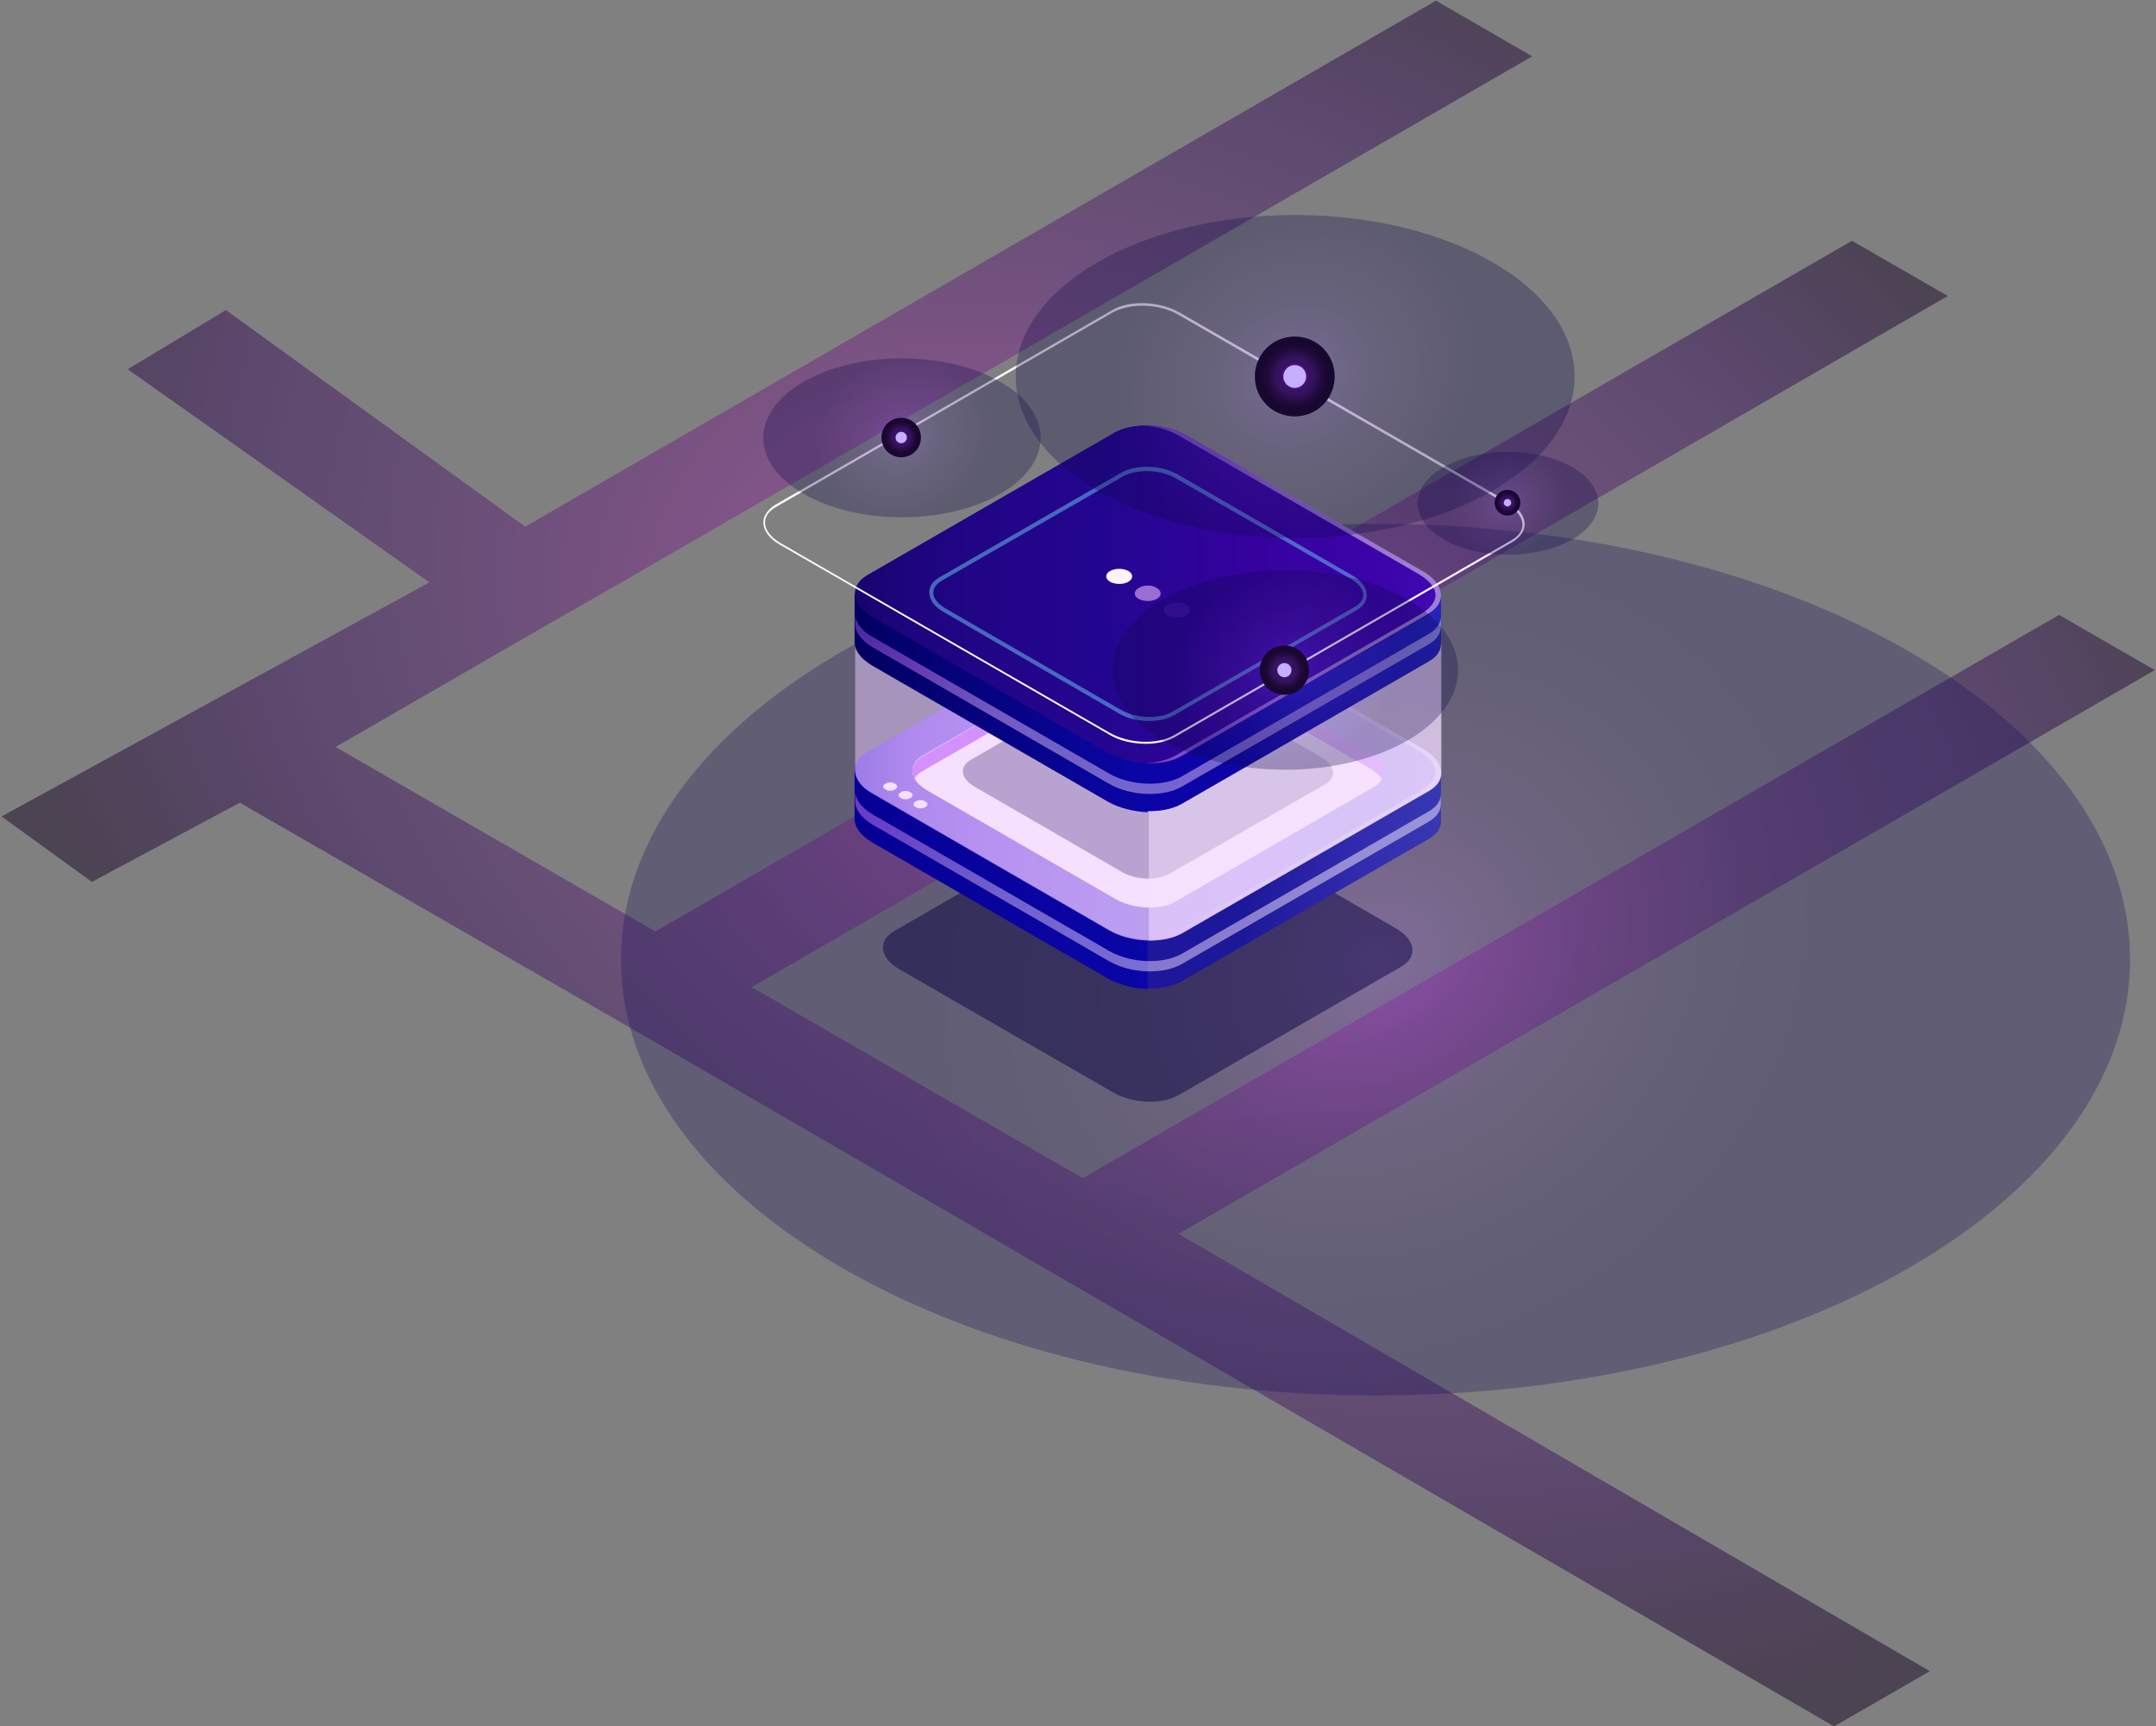 <svg width="692" height="554" viewBox="0 0 692 554" fill="none" xmlns="http://www.w3.org/2000/svg">
<rect x="0" y="0" width="692" height="554" fill="#808080" stroke="none"/>
<path opacity="0.5" d="M691.621 215.035L660.888 197.322L347.508 378.083L241.232 316.77L625.16 94.981L594.428 77.269L210.348 298.906L107.704 239.712L174.317 201.258L199.448 186.876L491.784 18.075L460.901 0.21L168.564 169.012L72.5 99.5L41 118.5L137.831 186.876L0.5 262L29.5 283L76.972 257.576L182.038 318.132L210.348 334.483L588.675 554L619.407 536.287L378.241 395.947L691.621 215.035Z" fill="url(#paint0_radial_1335_3836)"/>
<path opacity="0.3" d="M441.499 447.801C307.75 447.801 199.326 385.189 199.326 307.952C199.326 230.716 307.75 168.104 441.499 168.104C575.247 168.104 683.672 230.716 683.672 307.952C683.672 385.189 575.247 447.801 441.499 447.801Z" fill="url(#paint1_radial_1335_3836)"/>
<path opacity="0.5" d="M378.264 351.44L449.653 310.254C455.144 307.143 454.412 301.651 448.189 297.99L379.729 258.452C373.505 254.791 363.986 254.425 358.495 257.537L287.106 298.722C281.615 301.834 282.347 307.326 288.571 310.987L357.214 350.525C363.437 354.186 372.956 354.552 378.264 351.44Z" fill="#0B0244"/>
<path d="M274.476 262.295V247.468H312.55L357.58 221.475C363.62 217.997 374.054 218.363 381.01 222.391L424.392 247.468H462.466V263.027C462.65 265.407 461.368 267.603 458.439 269.251L379.363 314.83C373.322 318.308 362.888 317.942 355.932 313.915L280.15 270.166C276.123 268.153 274.293 265.041 274.476 262.295Z" fill="#312A91"/>
<path opacity="0.5" d="M274.476 262.295V247.468H312.55L357.58 221.475C363.62 217.997 374.054 218.363 381.01 222.391L424.392 247.468H462.466V263.027C462.65 265.407 461.368 267.603 458.439 269.251L379.363 314.83C373.322 318.308 362.888 317.942 355.932 313.915L280.15 270.166C276.123 268.153 274.293 265.041 274.476 262.295Z" fill="url(#paint2_linear_1335_3836)"/>
<path d="M357.58 221.476C360.509 219.828 364.353 219.096 368.38 219.096V317.393C363.986 317.21 359.41 316.112 355.749 314.098L279.967 270.349C275.94 267.97 274.11 265.041 274.293 262.295V247.468H312.367L357.58 221.476Z" fill="url(#paint3_linear_1335_3836)"/>
<path d="M379.363 299.455L458.439 253.876C464.48 250.398 463.748 244.357 456.792 240.33L381.01 196.582C374.054 192.554 363.62 192.188 357.58 195.666L278.503 241.245C272.462 244.723 273.195 250.764 280.15 254.791L355.932 298.539C362.888 302.567 373.322 302.933 379.363 299.455Z" fill="#2A27C7"/>
<path opacity="0.5" d="M379.363 299.455L458.439 253.876C464.48 250.398 463.748 244.357 456.792 240.33L381.01 196.582C374.054 192.554 363.62 192.188 357.58 195.666L278.503 241.245C272.462 244.723 273.195 250.764 280.15 254.791L355.932 298.539C362.888 302.567 373.322 302.933 379.363 299.455Z" fill="url(#paint4_linear_1335_3836)"/>
<path d="M377.166 289.386L440.867 252.593C445.626 249.848 445.077 244.905 439.585 241.611L378.63 206.465C372.956 203.17 364.536 202.804 359.776 205.733L296.076 242.526C291.316 245.272 291.865 250.214 297.357 253.509L358.312 288.654C363.986 291.766 372.407 292.132 377.166 289.386Z" fill="#FDF4FE"/>
<path d="M439.585 246.553L378.63 211.408C372.956 208.113 364.536 207.747 359.776 210.676L296.076 247.468C294.794 248.201 294.062 248.933 293.513 249.848C292.049 247.285 292.964 244.54 296.076 242.709L359.776 205.733C364.536 202.988 373.139 203.354 378.63 206.466L439.585 241.611C443.796 243.991 445.26 247.468 443.612 250.031C442.88 248.933 441.599 247.651 439.585 246.553Z" fill="#BA56FC"/>
<path opacity="0.5" d="M376.8 299.454L455.877 253.875C461.917 250.398 463.382 245.272 454.229 240.33L378.447 196.581C374.969 194.568 370.759 193.47 366.549 193.286C371.491 193.103 376.983 194.202 381.01 196.581L456.792 240.33C463.748 244.357 464.48 250.398 458.439 253.875L379.363 299.454C376.251 301.285 372.041 302.017 367.83 301.834C371.125 301.651 374.237 300.919 376.8 299.454Z" fill="url(#paint5_linear_1335_3836)"/>
<path opacity="0.5" d="M280.15 261.379L355.932 305.128C362.888 309.155 373.322 309.521 379.363 306.043L458.439 260.464C461.368 258.817 462.65 256.62 462.466 254.241V257.535C462.65 259.915 461.368 262.112 458.439 263.759L379.363 309.338C373.322 312.816 362.888 312.45 355.932 308.423L280.15 264.674C276.123 262.295 274.293 259.366 274.476 256.62V253.325C274.293 256.071 276.123 259 280.15 261.379Z" fill="url(#paint6_linear_1335_3836)"/>
<path d="M293.879 257.17C292.964 257.719 292.964 258.451 293.879 259.001C294.794 259.55 296.076 259.55 296.991 259.001C297.906 258.451 297.906 257.719 296.991 257.17C296.259 256.621 294.794 256.621 293.879 257.17Z" fill="#FCF3FD"/>
<path d="M289.12 254.242C288.204 254.791 288.204 255.523 289.12 256.072C290.035 256.621 291.316 256.621 292.232 256.072C293.147 255.523 293.147 254.791 292.232 254.242C291.316 253.692 289.852 253.692 289.12 254.242Z" fill="#FCF3FD"/>
<path d="M284.177 251.496C283.262 252.045 283.262 252.777 284.177 253.326C285.093 253.875 286.374 253.875 287.289 253.326C288.204 252.777 288.204 252.045 287.289 251.496C286.374 250.946 285.093 250.946 284.177 251.496Z" fill="#FCF3FD"/>
<path opacity="0.5" d="M375.336 280.417L425.308 251.679C429.152 249.482 428.603 245.638 424.209 243.076L376.434 215.435C372.041 212.873 365.451 212.689 361.607 214.886L311.635 243.808C307.791 246.004 308.34 249.848 312.733 252.411L360.509 280.051C364.902 282.431 371.491 282.614 375.336 280.417Z" fill="#0B0244"/>
<path opacity="0.5" d="M368.563 193.286C372.956 193.469 377.532 194.568 381.193 196.581L397.484 206.1L462.65 206.466V247.652C462.833 250.031 461.551 252.228 458.622 253.875L379.546 299.454C376.617 301.102 372.773 301.834 368.746 301.834V193.286H368.563Z" fill="#FFFEFF"/>
<path opacity="0.5" d="M274.476 247.469C274.476 247.103 274.476 246.92 274.476 246.554V205.368L340.007 205.734L357.58 195.483C363.62 192.005 374.054 192.371 381.01 196.398L397.301 205.917L462.467 206.283V247.469C462.65 249.849 461.368 252.045 458.439 253.693L379.363 299.272C373.322 302.749 362.888 302.383 355.932 298.356L280.15 254.608C276.489 252.777 274.659 250.032 274.476 247.469Z" fill="#EFCDFF"/>
<path d="M274.476 205.368V190.541H312.55L357.58 164.548C363.62 161.07 374.054 161.436 381.01 165.463L424.392 190.541H462.467V206.1C462.65 208.48 461.368 210.676 458.439 212.324L379.363 257.903C373.322 261.381 362.888 261.015 355.932 256.988L280.15 213.239C276.123 211.225 274.293 208.297 274.476 205.368Z" fill="#0C04A6"/>
<path opacity="0.5" d="M274.476 205.368V190.541H312.55L357.58 164.548C363.62 161.07 374.054 161.436 381.01 165.463L424.392 190.541H462.467V206.1C462.65 208.48 461.368 210.676 458.439 212.324L379.363 257.903C373.322 261.381 362.888 261.015 355.932 256.988L280.15 213.239C276.123 211.225 274.293 208.297 274.476 205.368Z" fill="url(#paint7_linear_1335_3836)"/>
<path d="M357.58 164.731C360.509 163.084 364.353 162.352 368.38 162.352V260.648C363.987 260.465 359.41 259.367 355.749 257.354L279.967 213.605C275.94 211.225 274.11 208.297 274.293 205.551V190.724H312.367L357.58 164.731Z" fill="url(#paint8_linear_1335_3836)"/>
<path d="M379.363 242.71L458.439 197.131C464.48 193.653 463.748 187.612 456.792 183.585L381.01 139.836C374.054 135.809 363.62 135.443 357.58 138.921L278.503 184.5C272.462 187.978 273.195 194.019 280.15 198.046L355.932 241.794C362.888 245.638 373.322 246.187 379.363 242.71Z" fill="#0C04A6"/>
<path opacity="0.5" d="M379.363 242.71L458.439 197.131C464.48 193.653 463.748 187.612 456.792 183.585L381.01 139.836C374.054 135.809 363.62 135.443 357.58 138.921L278.503 184.5C272.462 187.978 273.195 194.019 280.15 198.046L355.932 241.794C362.888 245.638 373.322 246.187 379.363 242.71Z" fill="url(#paint9_linear_1335_3836)"/>
<path opacity="0.5" d="M376.8 242.709L455.877 197.13C461.917 193.652 463.382 188.527 454.229 183.585L378.447 139.836C374.969 137.822 370.759 136.724 366.549 136.541C371.491 136.358 376.983 137.456 381.01 139.836L456.792 183.401C463.748 187.429 464.48 193.469 458.439 196.947L379.363 242.526C376.251 244.357 372.041 245.089 367.83 244.906C371.125 244.723 374.237 243.99 376.8 242.709Z" fill="url(#paint10_linear_1335_3836)"/>
<path opacity="0.5" d="M280.15 204.452L355.932 248.201C362.888 252.228 373.322 252.594 379.363 249.116L458.439 203.537C461.368 201.89 462.65 199.693 462.467 197.314V200.608C462.65 202.988 461.368 205.185 458.439 206.832L379.363 252.411C373.322 255.889 362.888 255.523 355.932 251.496L280.15 207.747C276.123 205.368 274.293 202.439 274.476 199.693V196.398C274.293 199.144 276.123 202.256 280.15 204.452Z" fill="url(#paint11_linear_1335_3836)"/>
<path opacity="0.2" d="M374.786 194.018C373.139 194.933 373.139 196.581 374.786 197.496C376.434 198.411 379.18 198.411 380.644 197.496C382.291 196.581 382.291 194.933 380.644 194.018C378.997 193.103 376.434 193.103 374.786 194.018Z" fill="#9448F4"/>
<path opacity="0.6" d="M365.451 188.71C363.804 189.625 363.804 191.273 365.451 192.188C367.098 193.103 369.844 193.103 371.309 192.188C372.956 191.273 372.956 189.625 371.309 188.71C369.844 187.612 367.098 187.612 365.451 188.71Z" fill="#E5B3FE"/>
<path d="M356.299 183.219C354.651 184.134 354.651 185.781 356.299 186.697C357.946 187.612 360.692 187.612 362.156 186.697C363.804 185.781 363.804 184.134 362.156 183.219C360.509 182.303 357.946 182.303 356.299 183.219Z" fill="#FCF3FD"/>
<path opacity="0.5" d="M368.929 231.361C371.858 231.361 374.603 230.812 376.8 229.53L435.375 195.849C437.572 194.568 438.67 192.921 438.67 190.907C438.67 188.711 437.023 186.331 434.094 184.684L378.081 152.284C372.773 149.172 364.719 148.989 360.142 151.552L301.567 185.233C299.37 186.514 298.272 188.161 298.272 190.175C298.272 192.372 299.92 194.751 302.848 196.399L358.861 228.798C361.79 230.629 365.451 231.361 368.929 231.361ZM368.014 151.186C371.308 151.186 374.786 151.918 377.532 153.565L433.545 185.782C436.107 187.246 437.572 189.077 437.572 190.907C437.572 192.372 436.657 193.653 434.826 194.751L376.251 228.432C372.041 230.812 364.536 230.629 359.593 227.7L303.581 195.3C301.018 193.836 299.553 192.005 299.553 190.175C299.553 188.711 300.469 187.429 302.299 186.331L360.875 152.65C362.705 151.735 365.268 151.186 368.014 151.186Z" fill="#6ECCF3"/>
<path d="M367.83 238.682C371.308 238.682 374.603 237.95 377.166 236.486L485.53 173.883C487.91 172.419 489.375 170.405 489.375 168.209C489.375 165.646 487.361 162.9 484.066 161.07L378.63 100.298C372.224 96.637 362.705 96.271 357.214 99.382L248.849 161.985C246.469 163.449 245.005 165.463 245.005 167.659C245.005 170.222 247.019 172.968 250.313 174.798L355.749 235.57C359.227 237.767 363.62 238.682 367.83 238.682ZM366.549 98.101C370.576 98.101 374.969 99.016 378.264 101.03L483.7 161.802C486.812 163.632 488.642 166.012 488.642 168.392C488.642 170.405 487.361 172.053 485.164 173.334L376.8 235.936C371.491 239.048 362.156 238.682 355.932 235.021L250.497 174.249C247.385 172.419 245.554 170.039 245.554 167.659C245.554 165.646 246.836 163.999 249.032 162.717L357.397 100.115C359.959 98.833 363.254 98.101 366.549 98.101Z" fill="#FDF4FE"/>
<path opacity="0.3" d="M415.694 172.605C366.157 172.605 326 149.412 326 120.803C326 92.193 366.157 69 415.694 69C465.23 69 505.387 92.193 505.387 120.803C505.387 149.412 465.23 172.605 415.694 172.605Z" fill="url(#paint12_radial_1335_3836)"/>
<path opacity="0.3" d="M289.5 166C264.923 166 245 154.583 245 140.5C245 126.417 264.923 115 289.5 115C314.077 115 334 126.417 334 140.5C334 154.583 314.077 166 289.5 166Z" fill="url(#paint13_radial_1335_3836)"/>
<path opacity="0.3" d="M412.5 247C381.848 247 357 232.673 357 215C357 197.327 381.848 183 412.5 183C443.152 183 468 197.327 468 215C468 232.673 443.152 247 412.5 247Z" fill="url(#paint14_radial_1335_3836)"/>
<path opacity="0.3" d="M484 178C467.984 178 455 170.613 455 161.5C455 152.387 467.984 145 484 145C500.016 145 513 152.387 513 161.5C513 170.613 500.016 178 484 178Z" fill="url(#paint15_radial_1335_3836)"/>
<path d="M402.761 120.813C402.761 127.952 408.435 133.627 415.574 133.627C422.713 133.627 428.387 127.952 428.387 120.813C428.387 113.674 422.713 108 415.574 108C408.435 108 402.761 113.674 402.761 120.813Z" fill="url(#paint16_radial_1335_3836)"/>
<path d="M411.913 120.813C411.913 122.827 413.56 124.474 415.574 124.474C417.587 124.474 419.235 122.827 419.235 120.813C419.235 118.8 417.587 117.152 415.574 117.152C413.56 117.152 411.913 118.8 411.913 120.813Z" fill="#C5B0FF"/>
<path d="M282.93 140.408C282.93 143.935 285.734 146.739 289.261 146.739C292.789 146.739 295.593 143.935 295.593 140.408C295.593 136.88 292.789 134.076 289.261 134.076C285.734 134.076 282.93 136.88 282.93 140.408Z" fill="url(#paint17_radial_1335_3836)"/>
<path d="M287.452 140.408C287.452 141.403 288.266 142.217 289.261 142.217C290.256 142.217 291.07 141.403 291.07 140.408C291.07 139.413 290.256 138.599 289.261 138.599C288.266 138.599 287.452 139.413 287.452 140.408Z" fill="#C5B0FF"/>
<path d="M404.346 215.055C404.346 219.458 407.846 222.958 412.249 222.958C416.652 222.958 420.152 219.458 420.152 215.055C420.152 210.651 416.652 207.151 412.249 207.151C407.846 207.151 404.346 210.651 404.346 215.055Z" fill="url(#paint18_radial_1335_3836)"/>
<path d="M409.991 215.055C409.991 216.297 411.007 217.313 412.249 217.313C413.491 217.313 414.507 216.297 414.507 215.055C414.507 213.813 413.491 212.797 412.249 212.797C411.007 212.797 409.991 213.813 409.991 215.055Z" fill="#C5B0FF"/>
<path d="M479.718 161.322C479.718 163.621 481.546 165.448 483.844 165.448C486.143 165.448 487.971 163.621 487.971 161.322C487.971 159.023 486.143 157.196 483.844 157.196C481.546 157.196 479.718 159.023 479.718 161.322Z" fill="url(#paint19_radial_1335_3836)"/>
<path d="M482.666 161.322C482.666 161.97 483.196 162.501 483.844 162.501C484.493 162.501 485.023 161.97 485.023 161.322C485.023 160.674 484.493 160.143 483.844 160.143C483.196 160.143 482.666 160.674 482.666 161.322Z" fill="#C5B0FF"/>
<defs>
<radialGradient id="paint0_radial_1335_3836" cx="0" cy="0" r="1" gradientUnits="userSpaceOnUse" gradientTransform="translate(365.5 240) rotate(30.033) scale(406.591 273.026)">
<stop stop-color="#C742E8"/>
<stop offset="0.076" stop-color="#B83CCC"/>
<stop offset="0.222" stop-color="#A031AA"/>
<stop offset="0.364" stop-color="#80288E"/>
<stop offset="0.498" stop-color="#612178"/>
<stop offset="0.623" stop-color="#4B1C68"/>
<stop offset="0.735" stop-color="#3D135F"/>
<stop offset="0.823" stop-color="#300B4E"/>
<stop offset="1" stop-color="#180626"/>
</radialGradient>
<radialGradient id="paint1_radial_1335_3836" cx="0" cy="0" r="1" gradientUnits="userSpaceOnUse" gradientTransform="translate(441.571 307.969) rotate(149.999) scale(197.717 171.23)">
<stop stop-color="#A942E8"/>
<stop offset="0.023" stop-color="#823FD8"/>
<stop offset="0.098" stop-color="#7036BA"/>
<stop offset="0.179" stop-color="#602EA0"/>
<stop offset="0.262" stop-color="#4D278B"/>
<stop offset="0.35" stop-color="#392279"/>
<stop offset="0.443" stop-color="#321D6C"/>
<stop offset="0.545" stop-color="#231962"/>
<stop offset="0.661" stop-color="#1B105D"/>
<stop offset="0.823" stop-color="#180D5B"/>
</radialGradient>
<linearGradient id="paint2_linear_1335_3836" x1="504.1" y1="268.312" x2="316.029" y2="268.312" gradientUnits="userSpaceOnUse">
<stop stop-color="#3D87EE"/>
<stop offset="0.102" stop-color="#465CDB"/>
<stop offset="0.344" stop-color="#372FCE"/>
<stop offset="0.564" stop-color="#0903A4"/>
<stop offset="0.753" stop-color="#0D05A7"/>
<stop offset="0.905" stop-color="#0B0598"/>
<stop offset="1" stop-color="#040344"/>
</linearGradient>
<linearGradient id="paint3_linear_1335_3836" x1="368.493" y1="268.308" x2="274.457" y2="268.308" gradientUnits="userSpaceOnUse">
<stop stop-color="#0A06A7"/>
<stop offset="1" stop-color="#060094"/>
</linearGradient>
<linearGradient id="paint4_linear_1335_3836" x1="462.528" y1="247.536" x2="274.443" y2="247.536" gradientUnits="userSpaceOnUse">
<stop stop-color="#FBF5FE"/>
<stop offset="0.102" stop-color="#DFD3F3"/>
<stop offset="0.344" stop-color="#E9C9FD"/>
<stop offset="0.564" stop-color="#E3B5F9"/>
<stop offset="0.753" stop-color="#D88FFF"/>
<stop offset="0.905" stop-color="#BA68F3"/>
<stop offset="1" stop-color="#6B32D9"/>
</linearGradient>
<linearGradient id="paint5_linear_1335_3836" x1="462.528" y1="247.539" x2="366.534" y2="247.539" gradientUnits="userSpaceOnUse">
<stop stop-color="#FEF8FF"/>
<stop offset="0.102" stop-color="#F3DBFF"/>
<stop offset="0.344" stop-color="#EACBF3"/>
<stop offset="0.564" stop-color="#DFB2F5"/>
<stop offset="0.753" stop-color="#D58BFF"/>
<stop offset="0.905" stop-color="#BE62F3"/>
<stop offset="1" stop-color="#752ADE"/>
</linearGradient>
<linearGradient id="paint6_linear_1335_3836" x1="436.947" y1="302.264" x2="279.521" y2="199.366" gradientUnits="userSpaceOnUse">
<stop stop-color="#FCF3FD"/>
<stop offset="0.102" stop-color="#FCF0FF"/>
<stop offset="0.344" stop-color="#E6CEFF"/>
<stop offset="0.564" stop-color="#DABDFB"/>
<stop offset="0.753" stop-color="#CB8AF6"/>
<stop offset="0.905" stop-color="#C96AF5"/>
<stop offset="1" stop-color="#AC51F4"/>
</linearGradient>
<linearGradient id="paint7_linear_1335_3836" x1="504.1" y1="211.465" x2="316.029" y2="211.465" gradientUnits="userSpaceOnUse">
<stop stop-color="#46A0EE"/>
<stop offset="0.102" stop-color="#355BD5"/>
<stop offset="0.344" stop-color="#3931D1"/>
<stop offset="0.564" stop-color="#0C04A3"/>
<stop offset="0.753" stop-color="#0D04A9"/>
<stop offset="0.905" stop-color="#060490"/>
<stop offset="1" stop-color="#01065B"/>
</linearGradient>
<linearGradient id="paint8_linear_1335_3836" x1="368.493" y1="211.46" x2="274.457" y2="211.46" gradientUnits="userSpaceOnUse">
<stop stop-color="#0A06A7"/>
<stop offset="1" stop-color="#020061"/>
</linearGradient>
<linearGradient id="paint9_linear_1335_3836" x1="462.528" y1="190.688" x2="274.443" y2="190.688" gradientUnits="userSpaceOnUse">
<stop stop-color="#740EC4"/>
<stop offset="0.102" stop-color="#6B03AB"/>
<stop offset="0.344" stop-color="#5C0095"/>
<stop offset="0.564" stop-color="#3B097B"/>
<stop offset="0.753" stop-color="#370569"/>
<stop offset="0.905" stop-color="#2E0655"/>
<stop offset="1" stop-color="#200436"/>
</linearGradient>
<linearGradient id="paint10_linear_1335_3836" x1="462.528" y1="190.69" x2="366.534" y2="190.69" gradientUnits="userSpaceOnUse">
<stop stop-color="#FDF2FD"/>
<stop offset="0.102" stop-color="#FAF5F7"/>
<stop offset="0.344" stop-color="#F1DEFF"/>
<stop offset="0.564" stop-color="#E7CAFD"/>
<stop offset="0.753" stop-color="#C391FD"/>
<stop offset="0.905" stop-color="#D38FFE"/>
<stop offset="1" stop-color="#B855F4"/>
</linearGradient>
<linearGradient id="paint11_linear_1335_3836" x1="436.947" y1="245.417" x2="279.521" y2="142.519" gradientUnits="userSpaceOnUse">
<stop stop-color="#FDF4FE"/>
<stop offset="0.102" stop-color="#E2C4FE"/>
<stop offset="0.344" stop-color="#DDC3F3"/>
<stop offset="0.564" stop-color="#E1B3FE"/>
<stop offset="0.753" stop-color="#C06DF0"/>
<stop offset="0.905" stop-color="#7941E3"/>
<stop offset="1" stop-color="#5A41DB"/>
</linearGradient>
<radialGradient id="paint12_radial_1335_3836" cx="0" cy="0" r="1" gradientUnits="userSpaceOnUse" gradientTransform="translate(415.686 120.813) rotate(149.999) scale(73.168 63.366)">
<stop offset="0.023" stop-color="#703FD8"/>
<stop offset="0.098" stop-color="#5836BA"/>
<stop offset="0.179" stop-color="#4C2EA0"/>
<stop offset="0.262" stop-color="#3B278B"/>
<stop offset="0.35" stop-color="#332279"/>
<stop offset="0.443" stop-color="#2D1D6C"/>
<stop offset="0.545" stop-color="#25175E"/>
<stop offset="0.661" stop-color="#1B105D"/>
<stop offset="0.823" stop-color="#0C0748"/>
</radialGradient>
<radialGradient id="paint13_radial_1335_3836" cx="0" cy="0" r="1" gradientUnits="userSpaceOnUse" gradientTransform="translate(289.496 140.505) rotate(150.194) scale(36.23 31.253)">
<stop offset="0.023" stop-color="#703FD8"/>
<stop offset="0.098" stop-color="#5836BA"/>
<stop offset="0.179" stop-color="#4C2EA0"/>
<stop offset="0.262" stop-color="#3B278B"/>
<stop offset="0.35" stop-color="#332279"/>
<stop offset="0.443" stop-color="#2D1D6C"/>
<stop offset="0.545" stop-color="#25175E"/>
<stop offset="0.661" stop-color="#1B105D"/>
<stop offset="0.823" stop-color="#0C0748"/>
</radialGradient>
<radialGradient id="paint14_radial_1335_3836" cx="0" cy="0" r="1" gradientUnits="userSpaceOnUse" gradientTransform="translate(412.495 215.007) rotate(150.041) scale(45.255 39.159)">
<stop offset="0.023" stop-color="#703FD8"/>
<stop offset="0.098" stop-color="#5836BA"/>
<stop offset="0.179" stop-color="#4C2EA0"/>
<stop offset="0.262" stop-color="#3B278B"/>
<stop offset="0.35" stop-color="#332279"/>
<stop offset="0.443" stop-color="#2D1D6C"/>
<stop offset="0.545" stop-color="#25175E"/>
<stop offset="0.661" stop-color="#1B105D"/>
<stop offset="0.823" stop-color="#0C0748"/>
</radialGradient>
<radialGradient id="paint15_radial_1335_3836" cx="0" cy="0" r="1" gradientUnits="userSpaceOnUse" gradientTransform="translate(483.997 161.503) rotate(150.369) scale(23.569 20.258)">
<stop offset="0.023" stop-color="#703FD8"/>
<stop offset="0.098" stop-color="#5836BA"/>
<stop offset="0.179" stop-color="#4C2EA0"/>
<stop offset="0.262" stop-color="#3B278B"/>
<stop offset="0.35" stop-color="#332279"/>
<stop offset="0.443" stop-color="#2D1D6C"/>
<stop offset="0.545" stop-color="#25175E"/>
<stop offset="0.661" stop-color="#1B105D"/>
<stop offset="0.823" stop-color="#0C0748"/>
</radialGradient>
<radialGradient id="paint16_radial_1335_3836" cx="0" cy="0" r="1" gradientUnits="userSpaceOnUse" gradientTransform="translate(415.598 120.776) rotate(180) scale(12.844)">
<stop stop-color="#7742E8"/>
<stop offset="0.023" stop-color="#793FD8"/>
<stop offset="0.098" stop-color="#7036BA"/>
<stop offset="0.179" stop-color="#661AB3"/>
<stop offset="0.262" stop-color="#481E7D"/>
<stop offset="0.35" stop-color="#3D0C6F"/>
<stop offset="0.443" stop-color="#34155B"/>
<stop offset="0.545" stop-color="#300E51"/>
<stop offset="0.661" stop-color="#220B40"/>
<stop offset="0.823" stop-color="#18072F"/>
</radialGradient>
<radialGradient id="paint17_radial_1335_3836" cx="0" cy="0" r="1" gradientUnits="userSpaceOnUse" gradientTransform="translate(289.273 140.389) rotate(180) scale(6.346)">
<stop stop-color="#7742E8"/>
<stop offset="0.023" stop-color="#793FD8"/>
<stop offset="0.098" stop-color="#7036BA"/>
<stop offset="0.179" stop-color="#661AB3"/>
<stop offset="0.262" stop-color="#481E7D"/>
<stop offset="0.35" stop-color="#3D0C6F"/>
<stop offset="0.443" stop-color="#34155B"/>
<stop offset="0.545" stop-color="#300E51"/>
<stop offset="0.661" stop-color="#220B40"/>
<stop offset="0.823" stop-color="#18072F"/>
</radialGradient>
<radialGradient id="paint18_radial_1335_3836" cx="0" cy="0" r="1" gradientUnits="userSpaceOnUse" gradientTransform="translate(412.264 215.032) rotate(180) scale(7.922)">
<stop stop-color="#7742E8"/>
<stop offset="0.023" stop-color="#793FD8"/>
<stop offset="0.098" stop-color="#7036BA"/>
<stop offset="0.179" stop-color="#661AB3"/>
<stop offset="0.262" stop-color="#481E7D"/>
<stop offset="0.35" stop-color="#3D0C6F"/>
<stop offset="0.443" stop-color="#34155B"/>
<stop offset="0.545" stop-color="#300E51"/>
<stop offset="0.661" stop-color="#220B40"/>
<stop offset="0.823" stop-color="#18072F"/>
</radialGradient>
<radialGradient id="paint19_radial_1335_3836" cx="0" cy="0" r="1" gradientUnits="userSpaceOnUse" gradientTransform="translate(483.852 161.31) rotate(180) scale(4.136)">
<stop stop-color="#7742E8"/>
<stop offset="0.023" stop-color="#793FD8"/>
<stop offset="0.098" stop-color="#7036BA"/>
<stop offset="0.179" stop-color="#661AB3"/>
<stop offset="0.262" stop-color="#481E7D"/>
<stop offset="0.35" stop-color="#3D0C6F"/>
<stop offset="0.443" stop-color="#34155B"/>
<stop offset="0.545" stop-color="#300E51"/>
<stop offset="0.661" stop-color="#220B40"/>
<stop offset="0.823" stop-color="#18072F"/>
</radialGradient>
</defs>
</svg>
